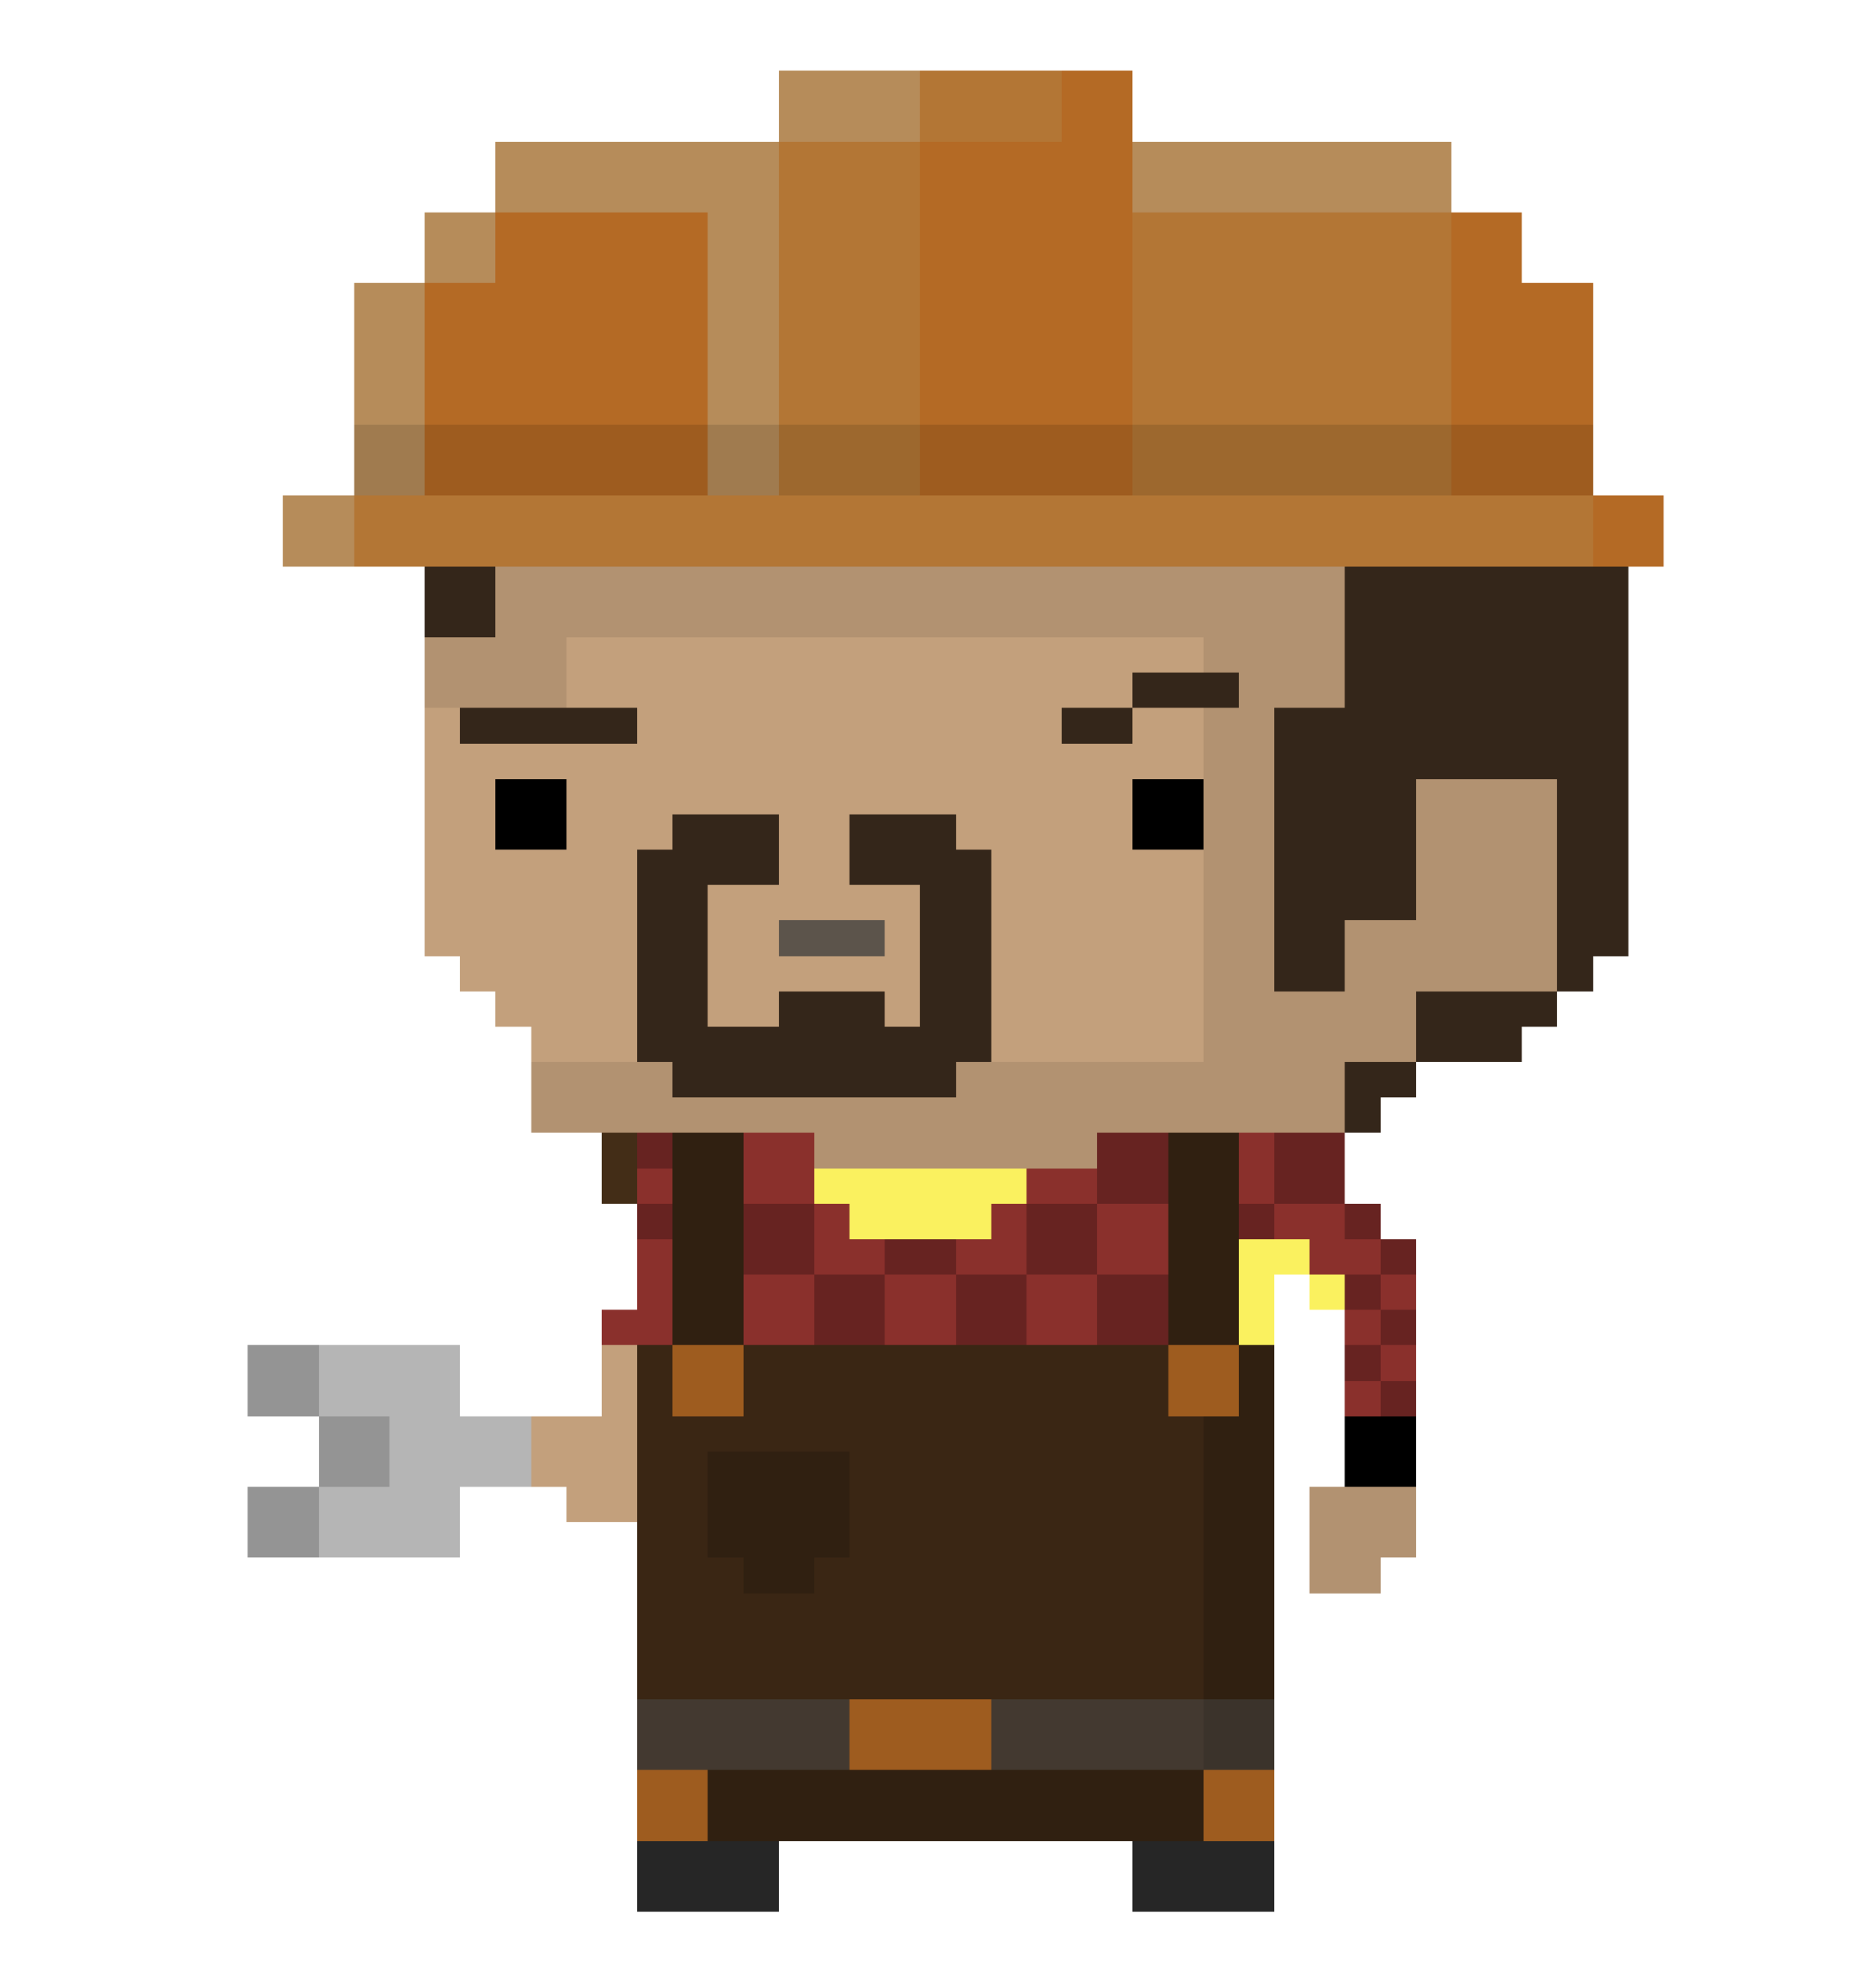<svg xmlns="http://www.w3.org/2000/svg" viewBox="0 -0.5 53 56" shape-rendering="crispEdges">
<path stroke="#b68c5a" d="M22 2h4M22 3h4M14 4h8M32 4h9M14 5h8M32 5h9M12 6h2M20 6h2M12 7h2M20 7h2M10 8h2M20 8h2M10 9h2M20 9h2M10 10h2M20 10h2M10 11h2M20 11h2M8 14h2M8 15h2" />
<path stroke="#b37635" d="M26 2h4M26 3h4M22 4h4M22 5h4M22 6h4M32 6h9M22 7h4M32 7h9M22 8h4M32 8h9M22 9h4M32 9h9M22 10h4M32 10h9M22 11h4M32 11h9M10 14h35M10 15h35" />
<path stroke="#b46a25" d="M30 2h2M30 3h2M26 4h6M26 5h6M14 6h6M26 6h6M41 6h2M14 7h6M26 7h6M41 7h2M12 8h8M26 8h6M41 8h4M12 9h8M26 9h6M41 9h4M12 10h8M26 10h6M41 10h4M12 11h8M26 11h6M41 11h4M45 14h2M45 15h2" />
<path stroke="#a07b4f" d="M10 12h2M20 12h2M10 13h2M20 13h2" />
<path stroke="#9e5c1f" d="M12 12h8M26 12h6M41 12h4M12 13h8M26 13h6M41 13h4M19 38h2M33 38h2M19 39h2M33 39h2M24 48h4M24 49h4M18 50h2M34 50h2M18 51h2M34 51h2" />
<path stroke="#9d682e" d="M22 12h4M32 12h9M22 13h4M32 13h9" />
<path stroke="#34261a" d="M12 16h2M38 16h8M12 17h2M38 17h8M38 18h8M32 19h3M38 19h8M13 20h5M30 20h2M36 20h10M36 21h10M36 22h4M44 22h2M19 23h3M24 23h3M36 23h4M44 23h2M18 24h4M24 24h4M36 24h4M44 24h2M18 25h2M26 25h2M36 25h4M44 25h2M18 26h2M26 26h2M36 26h2M44 26h2M18 27h2M26 27h2M36 27h2M44 27h1M18 28h2M22 28h3M26 28h2M40 28h4M18 29h10M40 29h3M19 30h8M38 30h2M38 31h1" />
<path stroke="#b29271" d="M14 16h24M14 17h24M12 18h4M34 18h4M12 19h4M35 19h3M34 20h2M34 21h2M34 22h2M40 22h4M34 23h2M40 23h4M34 24h2M40 24h4M34 25h2M40 25h4M34 26h2M38 26h6M34 27h2M38 27h6M34 28h6M34 29h6M15 30h4M27 30h11M15 31h23M23 32h8M37 42h3M37 43h3M37 44h2" />
<path stroke="#c3a07c" d="M16 18h18M16 19h16M12 20h1M18 20h12M32 20h2M12 21h22M12 22h2M16 22h16M12 23h2M16 23h3M22 23h2M27 23h5M12 24h6M22 24h2M28 24h6M12 25h6M20 25h6M28 25h6M12 26h6M20 26h2M25 26h1M28 26h6M13 27h5M20 27h6M28 27h6M14 28h4M20 28h2M25 28h1M28 28h6M15 29h3M28 29h6M17 38h1M17 39h1M15 40h3M15 41h3M16 42h2" />
<path stroke="#000000" d="M14 22h2M32 22h2M14 23h2M32 23h2M38 40h2M38 41h2" />
<path stroke="#5c544b" d="M22 26h3" />
<path stroke="#432d17" d="M17 32h1M17 33h1" />
<path stroke="#672321" d="M18 32h1M31 32h2M36 32h2M31 33h2M36 33h2M18 34h1M21 34h2M29 34h2M35 34h1M38 34h1M21 35h2M25 35h2M29 35h2M39 35h1M23 36h2M27 36h2M31 36h2M38 36h1M23 37h2M27 37h2M31 37h2M39 37h1M38 38h1M39 39h1" />
<path stroke="#302011" d="M19 32h2M33 32h2M19 33h2M33 33h2M19 34h2M33 34h2M19 35h2M33 35h2M19 36h2M33 36h2M19 37h2M33 37h2M35 38h1M35 39h1M34 40h2M20 41h4M34 41h2M20 42h4M34 42h2M20 43h4M34 43h2M21 44h2M34 44h2M34 45h2M34 46h2M34 47h2M20 50h14M20 51h14" />
<path stroke="#8a302c" d="M21 32h2M35 32h1M18 33h1M21 33h2M29 33h2M35 33h1M23 34h1M28 34h1M31 34h2M36 34h2M18 35h1M23 35h2M27 35h2M31 35h2M37 35h2M18 36h1M21 36h2M25 36h2M29 36h2M39 36h1M17 37h2M21 37h2M25 37h2M29 37h2M38 37h1M39 38h1M38 39h1" />
<path stroke="#faf15f" d="M23 33h6M24 34h4M35 35h2M35 36h1M37 36h1M35 37h1" />
<path stroke="#949494" d="M7 38h2M7 39h2M9 40h2M9 41h2M7 42h2M7 43h2" />
<path stroke="#b5b5b5" d="M9 38h4M9 39h4M11 40h4M11 41h4M9 42h4M9 43h4" />
<path stroke="#3a2614" d="M18 38h1M21 38h12M18 39h1M21 39h12M18 40h16M18 41h2M24 41h10M18 42h2M24 42h10M18 43h2M24 43h10M18 44h3M23 44h11M18 45h16M18 46h16M18 47h16" />
<path stroke="#433930" d="M18 48h6M28 48h6M18 49h6M28 49h6" />
<path stroke="#3b332b" d="M34 48h2M34 49h2" />
<path stroke="#262626" d="M18 52h4M32 52h4M18 53h4M32 53h4" />
</svg>